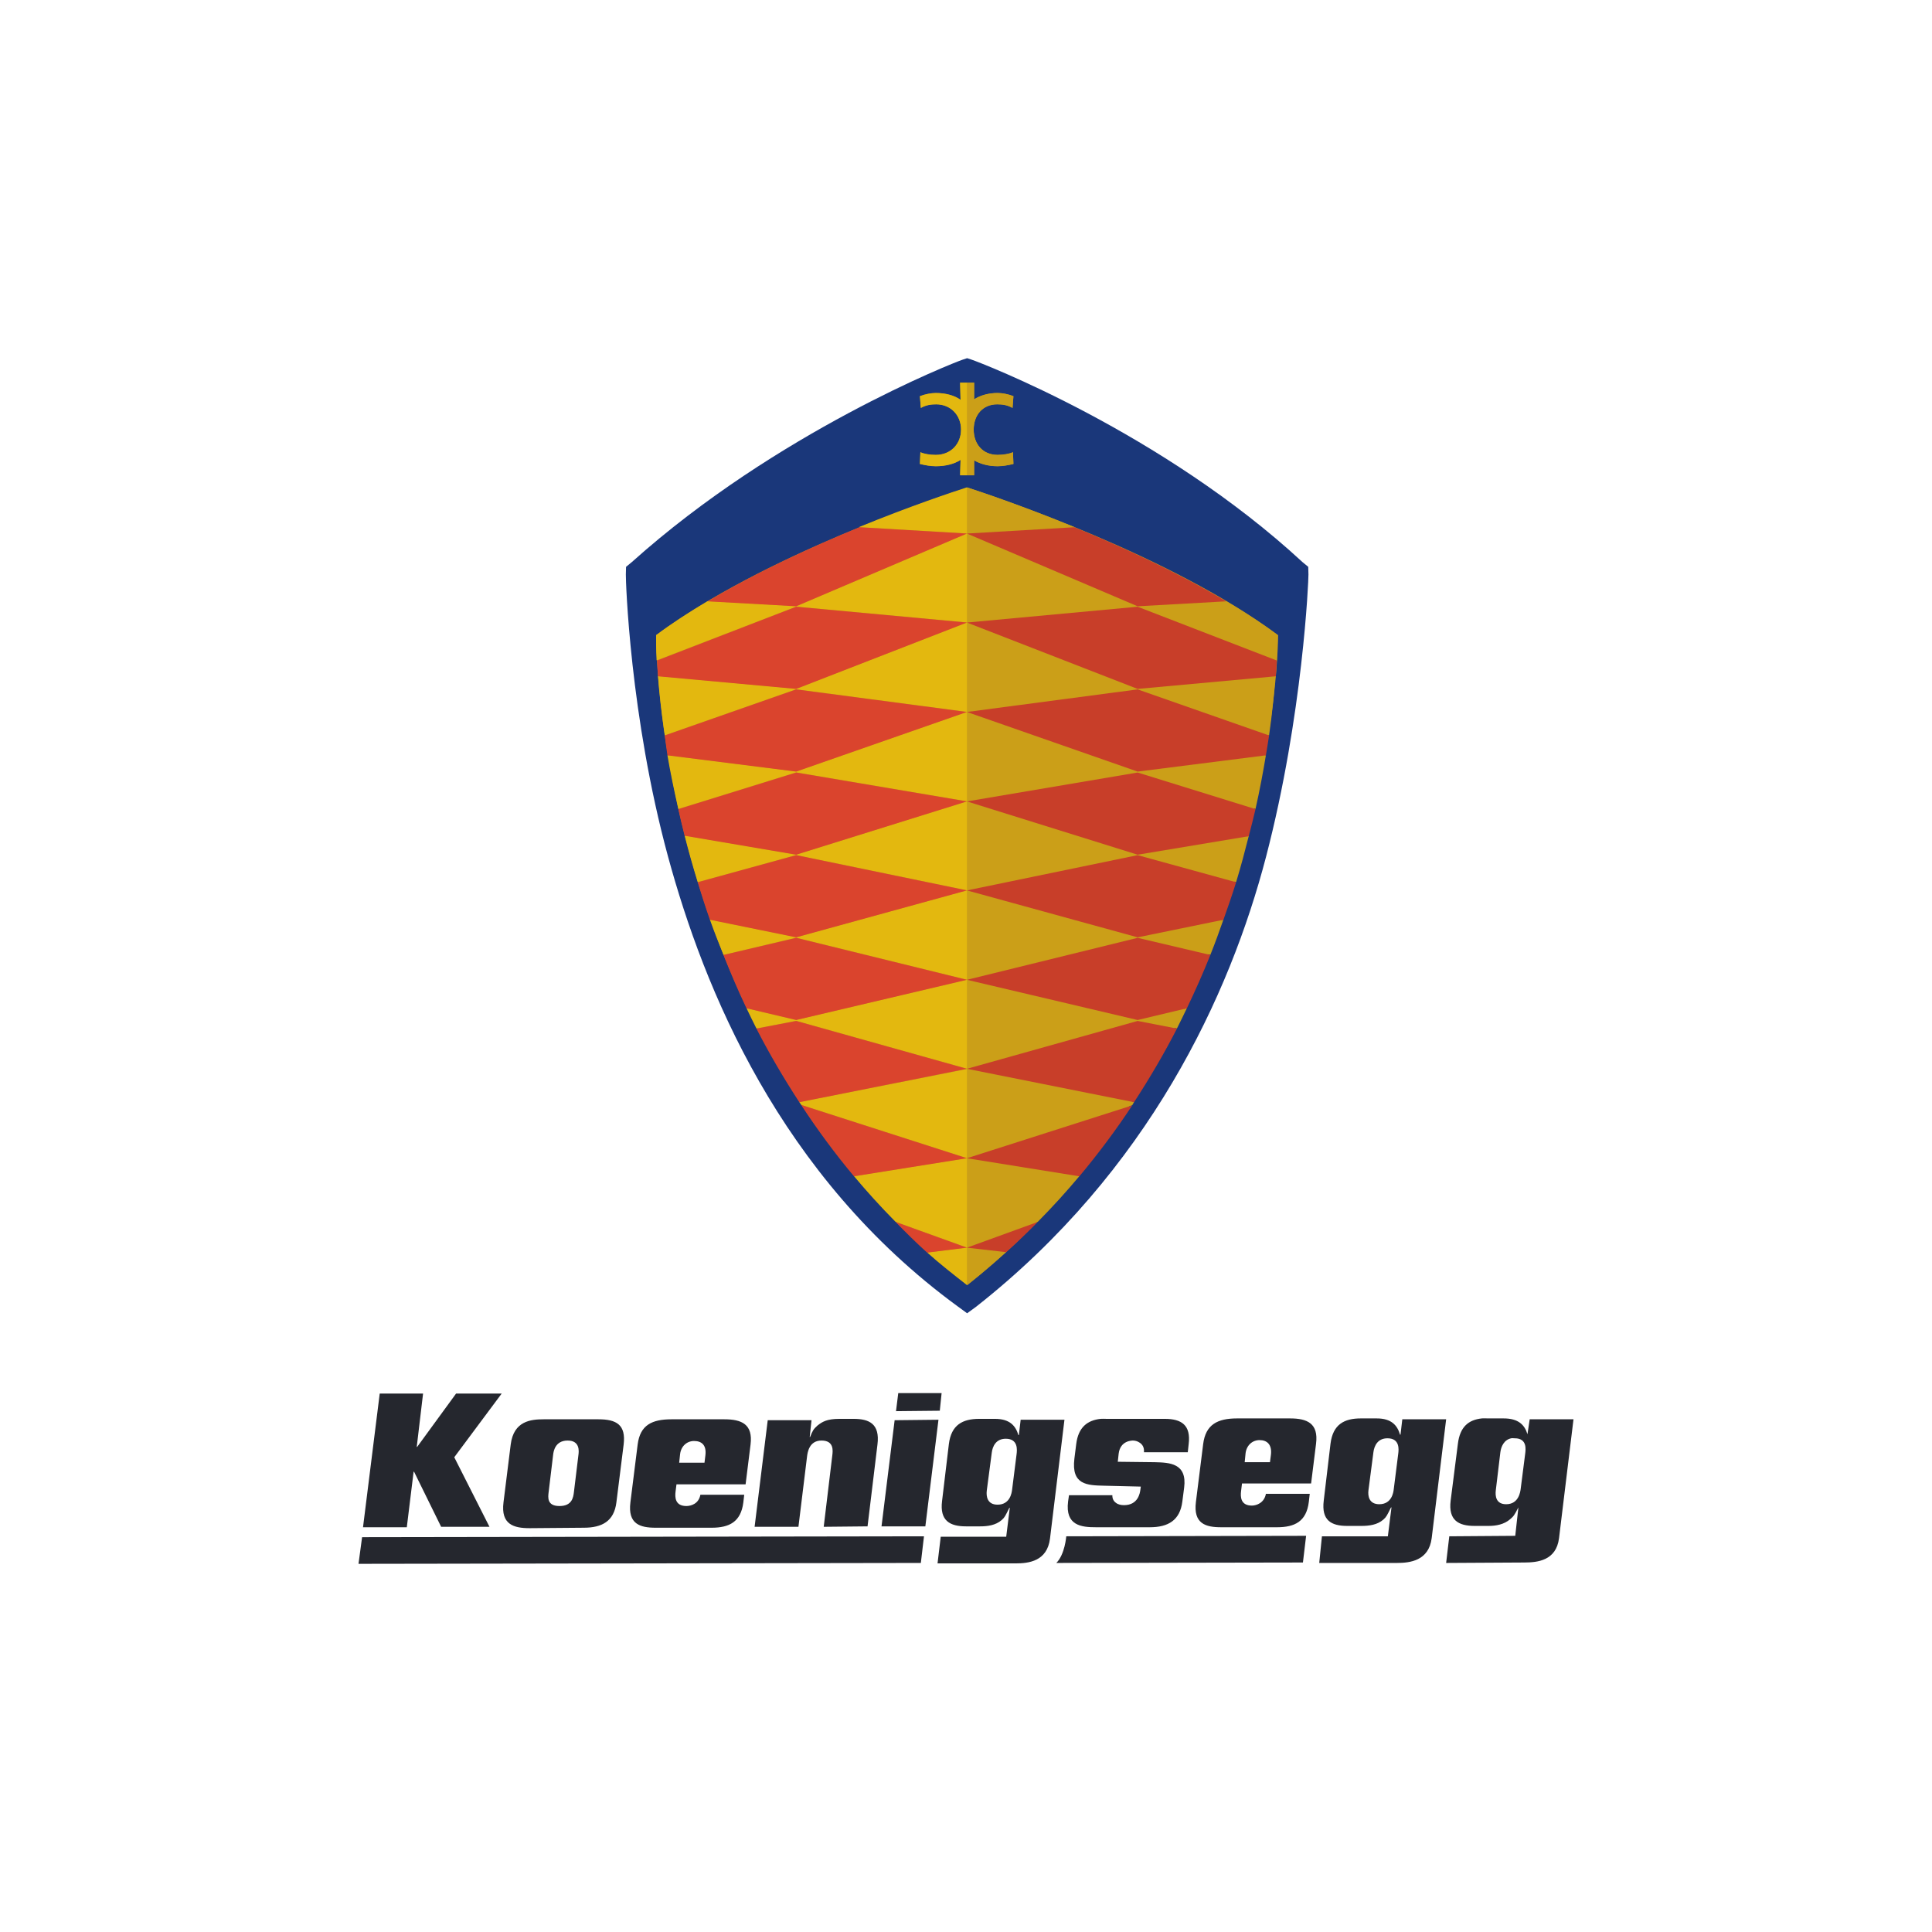 <svg width="48" height="48" viewBox="0 0 48 48" fill="none" xmlns="http://www.w3.org/2000/svg">
<path d="M24.252 32.465C28.541 29.09 30.557 24.723 31.454 21.289C32.372 17.773 32.512 14.394 32.508 14.273L32.503 14.083L32.361 13.966C28.866 10.734 24.354 9.006 24.141 8.936L24.028 8.899L23.916 8.936C23.703 9.006 19.3 10.734 15.696 13.966L15.554 14.083L15.549 14.273C15.545 14.394 15.645 17.782 16.599 21.289C17.483 24.532 19.358 29.219 23.805 32.465L24.028 32.628L24.252 32.465Z" fill="#1A377A"/>
<path fill-rule="evenodd" clip-rule="evenodd" d="M24.034 12.112C23.283 12.356 18.945 13.811 16.302 15.781C16.31 17.184 16.777 26.279 24.034 31.929C31.122 26.279 31.746 17.183 31.754 15.781C29.111 13.811 24.784 12.356 24.034 12.112Z" fill="#CB9F18"/>
<path d="M23.854 9.505L23.865 9.931C23.708 9.821 23.494 9.763 23.248 9.763C23.133 9.763 22.983 9.791 22.855 9.841L22.878 10.133C23.01 10.058 23.134 10.043 23.259 10.043C23.62 10.043 23.877 10.313 23.877 10.672C23.877 11.028 23.622 11.3 23.248 11.3C23.11 11.3 22.949 11.275 22.867 11.233L22.855 11.525C22.983 11.555 23.115 11.581 23.248 11.581C23.488 11.581 23.704 11.527 23.865 11.424L23.854 11.805H24.023H24.202V11.435C24.359 11.527 24.56 11.581 24.785 11.581C24.918 11.581 25.05 11.555 25.178 11.525L25.167 11.233C25.084 11.275 24.923 11.3 24.785 11.3C24.413 11.3 24.191 11.027 24.191 10.672C24.191 10.313 24.414 10.043 24.774 10.043C24.9 10.043 25.023 10.058 25.156 10.133L25.178 9.841C25.051 9.791 24.901 9.763 24.785 9.763C24.554 9.763 24.356 9.822 24.202 9.92V9.505H24.023H23.854Z" fill="#CB9F18"/>
<path d="M24.023 12.108V13.253L26.693 13.096C25.401 12.566 24.358 12.217 24.023 12.108ZM24.023 13.253V15.463L28.264 15.071L31.721 16.406C31.736 16.131 31.742 15.915 31.743 15.778C31.349 15.484 30.916 15.205 30.464 14.936L28.264 15.059L24.023 13.253ZM24.023 15.463V15.475V17.685L28.264 17.124L31.53 18.269C31.612 17.703 31.656 17.204 31.687 16.799L28.264 17.113L24.023 15.463ZM24.023 17.685V19.907L28.264 19.189L31.193 20.098C31.299 19.626 31.382 19.18 31.451 18.763L28.264 19.167L24.023 17.685ZM24.023 19.907V22.118L28.264 21.243L30.711 21.916C30.831 21.524 30.931 21.142 31.025 20.771L28.264 21.232L24.023 19.907ZM24.023 22.118V24.34L28.264 23.296L30.071 23.723C30.19 23.427 30.294 23.137 30.396 22.847L28.264 23.285L24.023 22.118ZM24.023 24.34V26.551L28.264 25.361L29.241 25.552C29.327 25.382 29.407 25.216 29.488 25.047L28.264 25.339L24.023 24.34ZM24.023 26.551V26.562V28.773L28.13 27.46C28.146 27.435 28.159 27.406 28.175 27.381L24.023 26.551ZM24.023 28.773V30.994L25.784 30.355C26.151 29.985 26.494 29.607 26.817 29.221L24.023 28.773ZM24.023 30.994V31.926C24.364 31.66 24.687 31.387 24.999 31.107L24.023 30.994Z" fill="#CB9F18"/>
<path d="M24.023 12.108C23.688 12.217 22.631 12.566 21.34 13.096L24.023 13.253V12.108ZM24.023 13.253L19.781 15.059L17.581 14.936C17.129 15.205 16.696 15.483 16.302 15.778C16.303 15.915 16.297 16.13 16.313 16.406L19.781 15.071L24.023 15.463V13.253ZM24.023 15.463L19.781 17.113L16.347 16.799C16.378 17.205 16.432 17.702 16.515 18.269L19.781 17.124L24.023 17.685V15.463ZM24.023 17.685L19.781 19.167L16.582 18.763C16.652 19.181 16.746 19.625 16.852 20.098L19.781 19.189L24.023 19.907V17.685ZM24.023 19.907L19.781 21.232L17.009 20.76C17.103 21.132 17.213 21.523 17.334 21.916L19.781 21.243L24.023 22.118V19.907ZM24.023 22.118L19.781 23.285L17.637 22.847C17.74 23.138 17.855 23.426 17.974 23.723L19.781 23.296L24.023 24.34V22.118ZM24.023 24.34L19.781 25.339L18.546 25.047C18.627 25.217 18.706 25.381 18.793 25.552L19.781 25.361L24.023 26.551V24.34ZM24.023 26.562L19.859 27.381C19.874 27.404 19.889 27.426 19.904 27.448L24.023 28.773V26.562ZM24.023 28.773L21.217 29.221C21.538 29.605 21.885 29.987 22.249 30.355L24.023 30.994V28.773ZM24.023 30.994L23.035 31.118C23.346 31.398 23.681 31.66 24.023 31.926V30.994Z" fill="#E3B80F"/>
<path d="M21.352 13.099C20.18 13.579 18.807 14.21 17.581 14.94L19.781 15.063L24.023 13.256L21.352 13.099ZM19.781 15.074L16.324 16.41C16.331 16.528 16.335 16.661 16.347 16.802L19.781 17.116L24.023 15.467L19.781 15.074ZM19.781 17.128L16.515 18.272C16.538 18.43 16.555 18.598 16.582 18.766L19.781 19.17L24.023 17.689L19.781 17.128ZM19.781 19.193L16.852 20.102C16.9 20.318 16.951 20.537 17.009 20.764L19.781 21.235L24.023 19.911L19.781 19.193ZM19.781 21.246L17.334 21.919C17.428 22.225 17.525 22.535 17.637 22.851L19.781 23.288L24.023 22.122L19.781 21.246ZM19.781 23.3L17.974 23.726C18.148 24.16 18.335 24.609 18.546 25.05L19.781 25.342L24.023 24.343L19.781 23.3ZM19.781 25.365L18.793 25.555C19.106 26.167 19.464 26.777 19.859 27.384L24.023 26.554L19.781 25.365ZM19.904 27.452C20.298 28.052 20.732 28.646 21.217 29.225L24.023 28.776L19.904 27.452ZM22.249 30.358C22.503 30.616 22.758 30.874 23.035 31.121L24.023 30.998L22.249 30.358Z" fill="#DA442D"/>
<path d="M26.693 13.099L24.023 13.256L28.264 15.063L30.464 14.94C29.238 14.21 27.865 13.58 26.693 13.099ZM28.264 15.074L24.023 15.467L28.264 17.116L31.698 16.802C31.709 16.66 31.714 16.529 31.721 16.41L28.264 15.074ZM28.264 17.128L24.023 17.689L28.264 19.17L31.451 18.766C31.479 18.597 31.507 18.431 31.53 18.272L28.264 17.128ZM28.264 19.193L24.023 19.911L28.264 21.235L31.025 20.775C31.083 20.547 31.144 20.32 31.193 20.102L28.264 19.193ZM28.264 21.246L24.023 22.122L28.264 23.288L30.396 22.851C30.508 22.534 30.616 22.227 30.711 21.919L28.264 21.246ZM28.264 23.3L24.023 24.343L28.264 25.342L29.488 25.05C29.699 24.608 29.897 24.161 30.071 23.726L28.264 23.3ZM28.264 25.365L24.023 26.554L28.175 27.384C28.57 26.777 28.928 26.167 29.241 25.555L28.264 25.365ZM28.13 27.463L24.023 28.776L26.817 29.225C27.3 28.647 27.736 28.061 28.13 27.463ZM25.784 30.358L24.023 30.998L24.999 31.11C25.273 30.864 25.532 30.614 25.784 30.358Z" fill="#C83E29"/>
<path d="M22.317 34.611L22.261 35.06L23.349 35.049L23.394 34.611H22.317ZM9.434 34.623L9.019 37.944H10.107L10.276 36.564H10.287L10.96 37.933H12.161L11.286 36.205L12.464 34.623H11.331L10.365 35.947H10.354L10.511 34.623H9.434ZM30.733 35.24C30.252 35.241 29.953 35.388 29.892 35.88L29.712 37.316C29.645 37.855 29.953 37.945 30.34 37.944H31.732C32.166 37.943 32.457 37.803 32.517 37.316L32.54 37.114H31.451C31.41 37.338 31.22 37.405 31.104 37.406C30.819 37.406 30.817 37.184 30.834 37.047L30.857 36.856H32.574L32.697 35.868C32.76 35.364 32.48 35.239 32.046 35.24H30.733ZM33.808 35.24C33.402 35.24 33.116 35.385 33.056 35.868L32.888 37.282C32.827 37.774 33.074 37.911 33.471 37.911H33.83C34.012 37.91 34.217 37.887 34.369 37.754C34.448 37.684 34.455 37.657 34.56 37.451H34.571L34.481 38.169H32.843L32.776 38.831H34.706C35.028 38.831 35.499 38.778 35.57 38.214L35.929 35.262H34.84L34.795 35.644H34.784C34.715 35.411 34.57 35.239 34.201 35.24H33.808ZM36.815 35.24C36.488 35.275 36.273 35.446 36.221 35.868L36.041 37.282C35.98 37.774 36.239 37.911 36.636 37.911H36.984C37.166 37.911 37.37 37.876 37.522 37.742C37.601 37.673 37.619 37.657 37.724 37.451L37.646 38.157L36.007 38.169L35.929 38.831L37.87 38.82C38.193 38.819 38.664 38.778 38.734 38.214L39.093 35.262H38.005L37.949 35.633C37.88 35.4 37.723 35.239 37.354 35.24H36.972C36.922 35.24 36.862 35.235 36.815 35.24ZM20.858 35.251C20.541 35.251 20.427 35.325 20.308 35.419C20.208 35.51 20.19 35.541 20.128 35.7H20.117L20.162 35.285H19.074L18.748 37.933H19.837L20.05 36.194C20.062 36.09 20.101 35.79 20.409 35.79C20.726 35.789 20.692 36.048 20.678 36.16L20.465 37.933L21.554 37.922L21.8 35.891C21.866 35.369 21.589 35.251 21.206 35.251H20.858ZM24.325 35.251C23.919 35.252 23.633 35.397 23.574 35.88L23.405 37.294C23.344 37.785 23.603 37.922 24 37.922H24.348C24.53 37.922 24.735 37.898 24.887 37.765C24.965 37.696 24.972 37.669 25.077 37.462H25.088L24.999 38.18H23.372L23.293 38.842H25.234C25.557 38.842 26.017 38.79 26.087 38.225L26.446 35.273H25.358L25.313 35.655H25.302C25.233 35.422 25.087 35.251 24.718 35.251H24.325ZM27.344 35.251C27.017 35.287 26.79 35.457 26.738 35.88L26.693 36.239C26.613 36.89 27.005 36.903 27.434 36.912L28.343 36.934L28.332 37.013C28.322 37.091 28.278 37.394 27.928 37.395C27.853 37.395 27.781 37.381 27.726 37.338C27.67 37.299 27.634 37.238 27.636 37.148H26.559L26.536 37.305C26.462 37.904 26.867 37.945 27.232 37.944H28.567C29.025 37.944 29.317 37.77 29.375 37.305L29.42 36.957C29.495 36.353 29.059 36.337 28.691 36.328L27.771 36.317L27.793 36.115C27.834 35.788 28.124 35.79 28.152 35.79C28.194 35.79 28.26 35.803 28.32 35.846C28.381 35.889 28.432 35.957 28.421 36.081H29.51L29.532 35.88C29.591 35.405 29.353 35.251 28.938 35.251H27.49C27.439 35.251 27.391 35.246 27.344 35.251ZM13.508 35.262C13.199 35.263 12.762 35.296 12.688 35.891L12.509 37.327C12.44 37.879 12.767 37.967 13.16 37.967L14.506 37.956C14.955 37.955 15.256 37.797 15.314 37.327L15.494 35.891C15.555 35.395 15.314 35.262 14.865 35.262H13.508ZM16.683 35.262C16.203 35.263 15.903 35.4 15.842 35.891L15.662 37.327C15.595 37.866 15.903 37.956 16.291 37.956H17.682C18.116 37.955 18.407 37.814 18.468 37.327L18.49 37.136H17.401C17.36 37.361 17.17 37.416 17.054 37.417C16.769 37.417 16.767 37.196 16.784 37.058L16.807 36.878H18.524L18.647 35.891C18.71 35.386 18.43 35.262 17.996 35.262H16.683ZM23.316 35.273L22.227 35.285L21.901 37.922H22.99L23.316 35.273ZM34.47 35.734C34.783 35.733 34.752 36.016 34.739 36.115L34.627 37.002C34.619 37.071 34.581 37.372 34.268 37.372C34.011 37.372 33.981 37.166 33.999 37.024L34.122 36.081C34.142 35.922 34.227 35.734 34.47 35.734ZM37.545 35.734C37.571 35.728 37.604 35.734 37.635 35.734C37.947 35.734 37.905 36.016 37.893 36.115L37.781 36.99C37.772 37.06 37.734 37.372 37.421 37.372C37.165 37.373 37.145 37.166 37.163 37.024L37.276 36.081C37.293 35.942 37.365 35.772 37.545 35.734ZM24.988 35.745C25.3 35.745 25.269 36.027 25.257 36.126L25.145 37.013C25.136 37.082 25.098 37.383 24.785 37.383C24.529 37.384 24.499 37.178 24.516 37.035L24.64 36.093C24.659 35.933 24.745 35.745 24.988 35.745ZM31.294 35.779C31.476 35.779 31.608 35.886 31.575 36.149L31.552 36.328H30.924L30.946 36.104C30.971 35.906 31.116 35.779 31.294 35.779ZM14.102 35.79C14.415 35.789 14.381 36.064 14.372 36.138L14.259 37.069C14.243 37.203 14.213 37.417 13.9 37.417C13.588 37.417 13.614 37.203 13.631 37.069L13.743 36.138C13.752 36.064 13.79 35.79 14.102 35.79ZM17.244 35.801C17.426 35.801 17.558 35.897 17.525 36.16L17.503 36.34H16.874L16.897 36.126C16.921 35.928 17.067 35.801 17.244 35.801ZM32.45 38.157L26.491 38.169C26.491 38.169 26.458 38.619 26.244 38.831L32.371 38.82L32.45 38.157ZM22.956 38.169L8.996 38.191L8.907 38.853L22.878 38.831L22.956 38.169Z" fill="#181A21" fill-opacity="0.941"/>
<path d="M24.023 9.508V11.809H24.202V11.438C24.359 11.53 24.56 11.584 24.785 11.584C24.918 11.584 25.05 11.558 25.178 11.528L25.167 11.236C25.084 11.279 24.923 11.304 24.785 11.304C24.413 11.304 24.191 11.031 24.191 10.675C24.191 10.316 24.414 10.047 24.774 10.047C24.9 10.047 25.023 10.061 25.156 10.136L25.178 9.845C25.051 9.794 24.901 9.766 24.785 9.766C24.554 9.766 24.356 9.826 24.202 9.923V9.508H24.023Z" fill="#CB9F18"/>
<path d="M23.854 9.508L23.865 9.935C23.708 9.825 23.494 9.766 23.248 9.766C23.133 9.766 22.983 9.795 22.855 9.845L22.878 10.136C23.01 10.062 23.134 10.047 23.259 10.047C23.62 10.047 23.877 10.317 23.877 10.675C23.877 11.031 23.622 11.304 23.248 11.304C23.11 11.304 22.949 11.279 22.867 11.236L22.855 11.528C22.983 11.558 23.115 11.584 23.248 11.584C23.488 11.584 23.704 11.531 23.865 11.427L23.854 11.809H24.023V9.508H23.854Z" fill="#E3B80F"/>
</svg>

